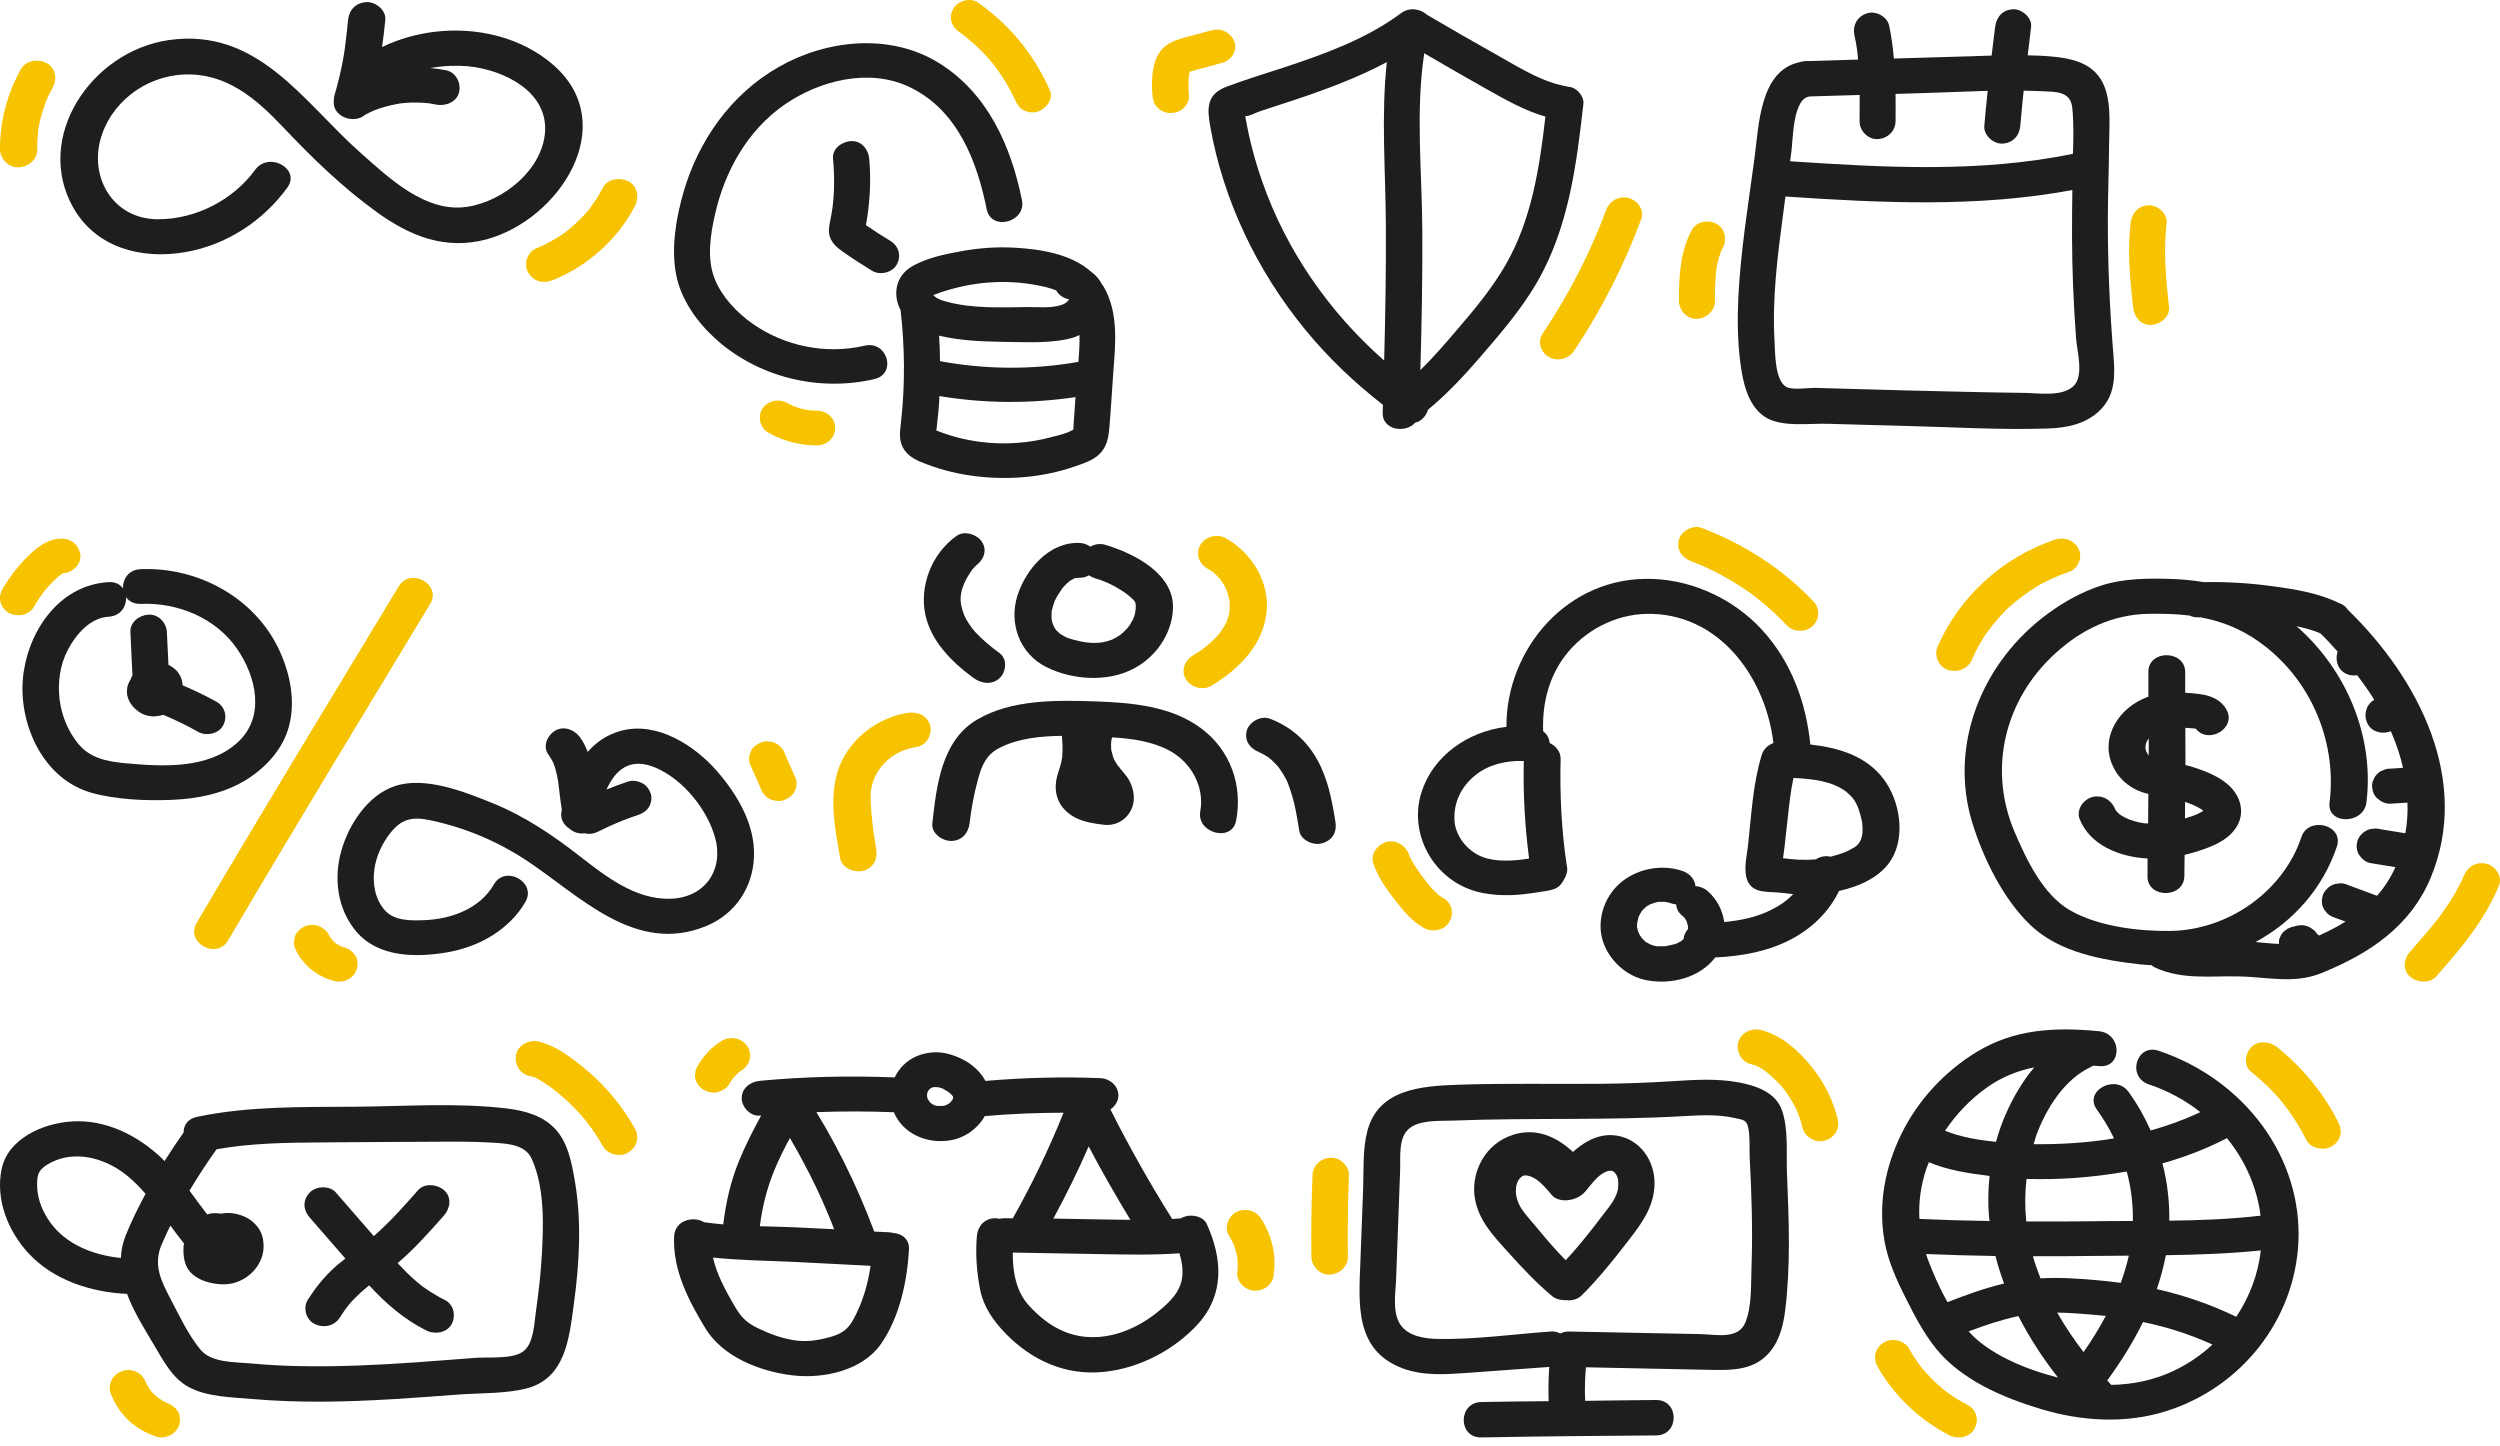 <svg width="204" height="118" viewBox="0 0 204 118" fill="none" xmlns="http://www.w3.org/2000/svg">
<path d="M75.812 88.913C75.812 88.923 75.812 88.913 75.812 88.913C75.802 88.923 75.802 88.923 75.802 88.933C75.802 88.923 75.812 88.923 75.812 88.913C75.812 88.913 75.822 88.913 75.812 88.913Z" fill="#1E1E1E"/>
<path d="M98.479 99.89C98.16 99.179 97.061 99.028 96.432 99.378C96.412 99.388 96.392 99.407 96.372 99.416C96.133 99.435 95.893 99.454 95.653 99.473C93.826 96.565 92.148 93.582 90.611 90.532C90.99 90.267 91.26 89.85 91.26 89.396C91.26 88.6 90.571 88.004 89.762 87.975C86.646 87.852 83.521 87.937 80.415 88.203C80.285 87.975 80.146 87.757 79.966 87.549C79.537 87.038 78.937 86.611 78.328 86.337C77.609 86.015 76.83 85.797 76.031 85.882C75.153 85.967 74.344 86.289 73.725 86.905C73.415 87.208 73.186 87.549 73.006 87.918C69.341 87.767 65.676 87.852 62.022 88.193C61.213 88.269 60.524 88.79 60.524 89.614C60.524 90.324 61.213 91.11 62.022 91.034C62.052 91.034 62.082 91.034 62.111 91.025C61.443 92.247 60.813 93.478 60.294 94.756C59.605 96.433 59.236 98.147 59.016 99.909C58.507 99.861 57.997 99.814 57.488 99.738C57.478 99.738 57.468 99.738 57.458 99.738C56.609 99.189 55.082 99.568 55.012 100.856C54.862 103.565 56.17 106.112 57.568 108.404C58.966 110.687 61.922 111.89 64.608 112.221C67.194 112.543 70.39 111.833 71.888 109.664C73.415 107.467 74.024 104.55 74.174 101.964C74.224 101.102 73.585 100.657 72.886 100.61C72.776 100.581 72.656 100.553 72.527 100.553C72.127 100.534 71.738 100.515 71.338 100.496C70.609 98.554 69.781 96.632 68.842 94.766C68.382 93.847 67.893 92.938 67.384 92.038C67.134 91.612 66.865 91.186 66.615 90.75C68.722 90.674 70.839 90.674 72.946 90.76C73.006 90.911 73.076 91.063 73.166 91.205C74.034 92.682 75.822 93.326 77.529 93.052C78.728 92.862 79.796 92.086 80.355 91.072C82.492 90.892 84.639 90.798 86.786 90.798C85.598 93.752 84.22 96.622 82.642 99.416L81.953 99.407C81.803 99.407 81.673 99.426 81.554 99.454C81.444 99.426 81.324 99.407 81.214 99.407C80.345 99.407 79.786 100.06 79.716 100.827C79.586 102.276 79.696 103.839 79.986 105.269C80.266 106.652 81.074 107.808 82.073 108.83C84.18 110.99 86.926 112.268 90.071 111.946C92.997 111.653 95.843 110.137 97.76 108.035C99.957 105.582 99.728 102.665 98.479 99.89ZM71.039 103.29C70.819 104.815 70.37 106.34 69.621 107.694C69.161 108.527 68.612 108.868 67.664 109.124C66.715 109.38 65.776 109.522 64.788 109.361C63.749 109.2 62.751 108.821 61.812 108.366C60.893 107.921 60.454 107.448 59.955 106.595C59.216 105.326 58.497 104.019 58.177 102.617C60.284 102.835 62.411 102.873 64.528 102.958C66.695 103.063 68.872 103.176 71.039 103.29ZM68.073 100.306C66.995 100.25 65.906 100.193 64.828 100.146C63.889 100.108 62.94 100.089 62.002 100.06C62.201 98.498 62.571 96.992 63.18 95.505C63.55 94.605 63.989 93.724 64.458 92.862C64.508 92.948 64.548 93.023 64.598 93.109C65.117 93.999 65.606 94.908 66.076 95.827C66.815 97.276 67.474 98.782 68.073 100.306ZM77.769 89.481C77.769 89.519 77.769 89.557 77.769 89.585C77.759 89.614 77.759 89.652 77.749 89.689C77.749 89.699 77.749 89.699 77.739 89.708C77.659 89.841 77.419 90.078 77.729 89.765C77.649 89.841 77.579 89.926 77.499 90.002C77.49 90.011 77.469 90.03 77.45 90.04C77.37 90.087 77.29 90.135 77.21 90.172C77.18 90.182 77.15 90.191 77.14 90.201C77.08 90.22 77.03 90.22 76.97 90.239C76.8 90.248 76.631 90.248 76.461 90.239C76.421 90.229 76.381 90.229 76.341 90.21C76.321 90.201 76.291 90.201 76.261 90.191C76.231 90.172 76.131 90.125 76.041 90.078C75.992 90.04 75.952 89.993 75.902 89.955C75.882 89.936 75.862 89.917 75.842 89.898C75.792 89.822 75.742 89.746 75.702 89.671C75.692 89.642 75.682 89.623 75.682 89.614C75.672 89.576 75.662 89.528 75.652 89.491C75.652 89.405 75.642 89.329 75.652 89.244C75.652 89.225 75.662 89.216 75.662 89.197C75.662 89.178 75.672 89.15 75.692 89.121C75.722 89.064 75.772 88.97 75.792 88.941C75.742 88.998 75.712 89.026 75.802 88.932C75.822 88.913 75.862 88.865 75.872 88.837C75.862 88.856 75.842 88.884 75.812 88.922C75.852 88.875 75.902 88.837 75.952 88.799C75.982 88.78 76.012 88.761 76.052 88.742C76.091 88.733 76.131 88.723 76.181 88.714C76.291 88.704 76.401 88.704 76.511 88.714C76.551 88.723 76.601 88.723 76.641 88.742C76.721 88.761 76.79 88.79 76.87 88.809C76.92 88.818 76.93 88.828 76.93 88.828C77 88.865 77.06 88.913 77.1 88.932C77.17 88.97 77.24 89.007 77.31 89.055C77.33 89.064 77.37 89.093 77.4 89.112C77.45 89.15 77.499 89.197 77.549 89.235C77.599 89.282 77.649 89.33 77.689 89.377C77.699 89.386 77.709 89.396 77.719 89.415C77.739 89.434 77.749 89.453 77.759 89.462C77.759 89.472 77.769 89.472 77.769 89.481C77.769 89.472 77.769 89.481 77.769 89.481ZM88.833 93.544C89.902 95.58 91.05 97.569 92.238 99.539C91.359 99.53 90.481 99.511 89.602 99.501C88.384 99.483 87.175 99.463 85.957 99.435C86.996 97.503 87.974 95.543 88.833 93.544ZM96.472 104.18C96.372 105.156 95.783 105.885 95.064 106.548C93.576 107.912 91.619 109.001 89.512 109.105C87.216 109.219 85.478 108.167 84 106.576C82.902 105.402 82.632 103.782 82.642 102.21C84.969 102.248 87.285 102.286 89.612 102.333C91.819 102.371 94.036 102.428 96.243 102.267C96.432 102.892 96.542 103.546 96.472 104.18Z" fill="#1E1E1E"/>
<path d="M102.903 99.435C102.703 99.123 102.374 98.876 102.004 98.782C101.645 98.687 101.165 98.734 100.846 98.924C100.177 99.331 99.877 100.193 100.307 100.865C100.436 101.064 100.546 101.282 100.646 101.5C100.786 101.86 100.896 102.229 100.966 102.617C101.006 103.044 101.016 103.47 100.956 103.896C100.916 104.237 101.155 104.673 101.395 104.9C101.655 105.146 102.084 105.336 102.454 105.317C102.843 105.298 103.242 105.184 103.512 104.9L103.742 104.616C103.881 104.398 103.941 104.152 103.941 103.896C104.161 102.362 103.752 100.742 102.903 99.435Z" fill="#F7C300"/>
<path d="M61.183 85.939C61.173 85.75 61.113 85.57 61.003 85.409C60.794 85.106 60.494 84.84 60.105 84.755C59.975 84.736 59.835 84.717 59.705 84.708C59.435 84.708 59.186 84.774 58.946 84.897C58.527 85.162 58.117 85.465 57.788 85.825C57.458 86.185 57.149 86.573 56.919 87.009C56.809 87.17 56.749 87.35 56.739 87.54C56.699 87.729 56.699 87.918 56.769 88.108C56.819 88.297 56.909 88.458 57.039 88.591C57.149 88.742 57.289 88.865 57.458 88.96C57.808 89.131 58.227 89.225 58.617 89.102C58.976 88.989 59.336 88.78 59.515 88.449C59.605 88.269 59.735 88.098 59.855 87.937C60.035 87.738 60.224 87.54 60.444 87.379C60.454 87.369 60.464 87.369 60.474 87.36C60.644 87.274 60.794 87.151 60.893 86.99C61.023 86.858 61.113 86.697 61.163 86.507C61.213 86.318 61.223 86.128 61.183 85.939Z" fill="#F7C300"/>
<g clip-path="url(#clip0)">
<path d="M132.29 92.744C130.287 92.204 128.601 93.572 127.431 94.969C126.925 95.576 126.826 96.424 127.431 97.012C127.956 97.523 129.027 97.619 129.533 97.012C129.88 96.598 130.247 96.116 130.684 95.817C130.941 95.644 131.1 95.567 131.358 95.528C131.447 95.519 131.556 95.538 131.626 95.576C131.685 95.605 131.765 95.683 131.814 95.75C131.953 95.933 132.003 96.078 132.042 96.338C132.052 96.415 132.062 96.713 132.042 96.897C132.013 97.147 131.933 97.407 131.824 97.638C131.566 98.207 131.12 98.708 130.743 99.209C130.356 99.72 129.96 100.24 129.553 100.741C128.75 101.753 127.897 102.735 126.975 103.651C126.409 104.21 126.399 105.135 126.975 105.694C127.54 106.243 128.512 106.252 129.077 105.694C130.356 104.412 131.497 103.015 132.598 101.589C133.718 100.144 134.859 98.775 134.998 96.897C135.146 95.104 134.145 93.245 132.29 92.744Z" fill="#1E1E1E"/>
<path d="M123.434 92.609C125.983 91.78 128.026 93.438 129.365 95.085C129.93 95.779 129.94 96.752 129.137 97.446C128.462 98.024 127.203 98.168 126.637 97.523C126.251 97.08 125.834 96.55 125.328 96.222C125.031 96.029 124.833 95.952 124.535 95.914C124.426 95.904 124.297 95.933 124.218 95.981C124.148 96.02 124.049 96.116 123.99 96.184C123.831 96.396 123.761 96.569 123.712 96.858C123.692 96.945 123.682 97.272 123.712 97.475C123.752 97.745 123.841 98.024 123.95 98.265C124.237 98.862 124.723 99.363 125.14 99.864C125.556 100.365 125.973 100.866 126.39 101.348C127.213 102.292 128.066 103.189 128.978 103.998C129.523 104.48 129.444 105.279 128.799 105.751C128.175 106.204 127.183 106.214 126.637 105.751C125.378 104.692 124.228 103.477 123.077 102.196C121.857 100.847 120.568 99.527 120.32 97.581C120.082 95.606 121.173 93.341 123.434 92.609Z" fill="#1E1E1E"/>
<path d="M145.817 95.808C145.748 94.17 145.956 92.175 145.411 90.605C144.895 89.13 143.308 88.591 141.87 88.321C140.085 87.993 138.28 88.109 136.485 88.225C134.551 88.35 132.618 88.417 130.684 88.437C126.786 88.475 122.889 88.379 118.991 88.514C115.956 88.62 112.485 88.87 111.583 92.271C111.186 93.746 111.285 95.374 111.236 96.887C111.157 98.9 111.087 100.924 111.008 102.938C110.879 106.349 110.512 110.183 114.459 111.658C116.165 112.294 117.999 112.149 119.785 112.024C121.996 111.87 124.208 111.706 126.419 111.542C126.389 111.966 126.37 112.39 126.36 112.823C126.35 113.228 126.35 113.623 126.36 114.028C126.36 114.134 126.37 114.23 126.37 114.336C124.535 114.356 122.7 114.365 120.875 114.404C118.961 114.442 118.961 117.333 120.875 117.294C125.626 117.208 130.386 117.159 135.136 117.131C137.051 117.121 137.051 114.23 135.136 114.24C133.213 114.25 131.279 114.288 129.355 114.307C129.315 113.72 129.325 113.132 129.345 112.554C129.355 112.226 129.394 111.898 129.414 111.571C132.855 111.638 136.297 111.715 139.738 111.783C141.285 111.812 142.902 111.792 144.092 110.665C145.133 109.682 145.5 108.295 145.669 106.946C146.125 103.265 145.976 99.498 145.817 95.808ZM142.922 103.419C142.872 104.845 142.961 106.522 142.436 107.881C141.87 109.336 140.046 108.892 138.756 108.863C135.186 108.796 131.616 108.719 128.046 108.651C127.758 108.642 127.53 108.709 127.322 108.815C127.113 108.7 126.846 108.622 126.528 108.651C123.494 108.873 120.389 109.307 117.345 109.258C116.274 109.239 114.925 109.046 114.28 108.102C113.586 107.081 113.884 105.491 113.923 104.344C114.033 101.396 114.142 98.448 114.251 95.499C114.29 94.478 114.082 92.878 114.955 92.117C115.808 91.366 117.434 91.481 118.495 91.443C124.793 91.192 131.09 91.443 137.388 91.077C138.756 90.999 140.165 90.922 141.513 91.221C142.267 91.395 142.515 91.366 142.654 92.021C142.813 92.763 142.743 93.63 142.773 94.401C142.932 97.388 143.031 100.404 142.922 103.419Z" fill="#1E1E1E"/>
<path d="M149.953 91.308C149.576 89.766 148.852 88.331 147.85 87.078C146.809 85.768 145.371 84.457 143.675 84.043C142.922 83.86 142.029 84.274 141.841 85.055C141.662 85.806 142.069 86.635 142.882 86.837C142.971 86.856 143.06 86.885 143.15 86.905C143.199 86.924 143.249 86.933 143.298 86.953C143.417 87.011 143.546 87.088 143.646 87.145C143.695 87.174 143.963 87.319 144.062 87.406C144.012 87.367 143.943 87.329 144.062 87.415C144.141 87.483 144.221 87.541 144.3 87.608C144.548 87.81 144.776 88.032 145.004 88.254C145.123 88.369 145.232 88.495 145.351 88.62C145.411 88.687 145.46 88.745 145.52 88.812C145.907 89.333 146.254 89.863 146.541 90.441C146.571 90.508 146.611 90.576 146.641 90.653C146.641 90.653 146.641 90.653 146.641 90.643C146.641 90.653 146.641 90.653 146.651 90.662V90.672C146.66 90.701 146.67 90.74 146.68 90.759C146.72 90.874 146.779 91 146.819 91.106C146.928 91.424 147.017 91.742 147.097 92.059C147.275 92.792 148.188 93.302 148.931 93.071C149.705 92.84 150.151 92.098 149.953 91.308Z" fill="#F7C300"/>
<path d="M146.631 90.672C146.661 90.866 146.681 90.847 146.671 90.779C146.651 90.74 146.641 90.711 146.631 90.672Z" fill="#F7C300"/>
<path d="M108.588 94.469C107.755 94.507 107.13 95.104 107.1 95.914C107.011 98.13 106.981 100.346 107.011 102.562C107.021 103.313 107.686 104.046 108.499 104.007C109.292 103.969 109.996 103.371 109.986 102.562C109.957 100.346 109.986 98.13 110.076 95.914C110.105 95.162 109.371 94.44 108.588 94.469Z" fill="#F7C300"/>
</g>
<g clip-path="url(#clip1)">
<path d="M176.144 85.742C174.322 85.135 173.531 87.876 175.343 88.483C176.895 89.004 178.316 89.772 179.547 90.749C178.226 91.375 176.875 91.859 175.493 92.248C175.003 91.148 174.412 90.095 173.691 89.099C172.61 87.601 170.008 89.023 171.099 90.531C171.639 91.28 172.11 92.077 172.51 92.893C171.439 93.073 170.348 93.196 169.237 93.272C168.146 93.348 167.045 93.376 165.944 93.367C166.024 93.12 166.084 92.864 166.174 92.608C166.955 90.493 168.446 88.056 170.648 87.051C170.709 87.022 170.759 86.984 170.819 86.956C170.969 86.965 171.119 86.975 171.279 86.994C173.201 87.183 173.181 84.338 171.279 84.149C167.716 83.798 164.392 83.959 161.299 85.837C158.647 87.449 156.475 89.829 155.153 92.532C153.812 95.263 153.251 98.27 153.772 101.257C154.062 102.898 154.753 104.434 155.514 105.933C156.234 107.374 156.985 108.815 158.016 110.086C160.078 112.609 163.401 114.031 166.544 114.98C169.818 115.966 173.371 116.194 176.664 115.179C182.951 113.235 187.215 107.668 187.545 101.447C187.915 94.391 183.081 88.065 176.144 85.742ZM181.719 92.874C183.191 94.685 184.172 96.866 184.462 99.199C182.01 99.484 179.517 99.579 177.015 99.607C177.035 98.033 176.855 96.458 176.454 94.931C178.256 94.429 180.008 93.755 181.719 92.874ZM165.884 102.509C167.686 102.509 169.487 102.509 171.289 102.48C172.09 102.471 172.901 102.462 173.711 102.462C173.541 103.211 173.321 103.95 173.051 104.681C172.44 104.595 171.83 104.529 171.209 104.472C169.637 104.33 168.066 104.225 166.504 104.311C166.274 103.713 166.054 103.116 165.884 102.509ZM169.247 96.126C170.709 96.022 172.14 95.842 173.541 95.595C173.902 96.904 174.062 98.26 174.042 99.635C172.951 99.635 171.87 99.635 170.799 99.654C168.977 99.673 167.155 99.683 165.343 99.673C165.343 99.664 165.343 99.654 165.343 99.645C165.223 98.497 165.233 97.34 165.363 96.202C166.645 96.24 167.946 96.212 169.247 96.126ZM162.16 88.72C163.401 87.847 164.673 87.364 165.994 87.098C165.023 88.246 164.262 89.573 163.702 90.844C163.361 91.603 163.091 92.38 162.871 93.177C161.53 93.035 159.978 92.798 158.717 92.267C159.638 90.901 160.799 89.678 162.16 88.72ZM157.185 95.387C157.245 95.207 157.325 95.017 157.395 94.837C158.917 95.491 160.759 95.766 162.35 95.956C162.23 97.056 162.21 98.165 162.3 99.266C162.31 99.389 162.33 99.512 162.35 99.635C160.438 99.607 158.527 99.55 156.625 99.465C156.545 98.099 156.735 96.733 157.185 95.387ZM157.165 102.329C159.057 102.405 160.949 102.462 162.831 102.49C163.021 103.258 163.261 103.998 163.531 104.737C161.95 105.107 160.428 105.667 158.917 106.255C158.236 105.06 157.696 103.789 157.265 102.642C157.225 102.537 157.195 102.433 157.165 102.329ZM161.519 109.479C161.209 109.233 160.919 108.939 160.639 108.645C161.96 108.142 163.311 107.687 164.703 107.393C165.603 109.157 166.695 110.835 167.936 112.41C165.644 111.831 163.271 110.892 161.519 109.479ZM170.018 110.333C169.227 109.299 168.506 108.228 167.866 107.108C168.837 107.118 169.818 107.203 170.779 107.279C171.129 107.308 171.479 107.345 171.83 107.383C171.289 108.398 170.679 109.394 170.018 110.333ZM177.335 111.879C175.754 112.618 174.022 112.979 172.28 113.007C172.17 112.884 172.06 112.761 171.95 112.647C173.051 111.139 174.052 109.546 174.873 107.877C176.825 108.284 178.716 108.882 180.538 109.716C179.617 110.57 178.546 111.31 177.335 111.879ZM182.48 107.45C180.398 106.445 178.236 105.695 175.994 105.193C176.304 104.282 176.554 103.362 176.734 102.424C179.327 102.386 181.92 102.3 184.482 102.035C184.262 103.979 183.561 105.828 182.48 107.45Z" fill="#1E1E1E"/>
<path d="M160.579 114.657C160.028 114.373 159.498 114.05 158.987 113.69C158.947 113.661 158.907 113.633 158.867 113.605C158.747 113.51 158.627 113.415 158.507 113.311C158.266 113.111 158.036 112.903 157.816 112.694C157.606 112.485 157.395 112.277 157.205 112.059C157.105 111.954 157.015 111.841 156.915 111.727C156.925 111.746 156.935 111.755 156.945 111.774C156.935 111.755 156.915 111.736 156.905 111.717L156.895 111.708C156.805 111.603 156.825 111.622 156.865 111.67C156.835 111.641 156.815 111.603 156.785 111.575C156.415 111.091 156.074 110.579 155.784 110.048C155.414 109.384 154.393 109.138 153.732 109.536C153.021 109.972 152.801 110.778 153.191 111.48C154.503 113.842 156.585 115.833 159.057 117.113C159.748 117.474 160.729 117.294 161.109 116.601C161.49 115.938 161.319 115.037 160.579 114.657Z" fill="#F7C300"/>
<path d="M156.925 111.728C156.905 111.709 156.895 111.689 156.875 111.67C156.885 111.689 156.905 111.699 156.915 111.718C156.915 111.728 156.925 111.728 156.925 111.728Z" fill="#F7C300"/>
<path d="M190.818 91.603C189.647 89.26 187.915 87.136 185.823 85.457C185.223 84.974 184.282 84.86 183.701 85.457C183.191 85.988 183.061 86.956 183.701 87.468C184.192 87.857 184.652 88.274 185.093 88.701C185.323 88.928 185.543 89.156 185.753 89.384C185.853 89.498 185.953 89.611 186.054 89.725C186.104 89.791 186.164 89.848 186.214 89.915C186.224 89.924 186.234 89.943 186.254 89.962C186.214 89.915 186.304 90.029 186.324 90.057C186.374 90.123 186.424 90.19 186.474 90.256C186.564 90.379 186.654 90.493 186.744 90.617C186.934 90.873 187.105 91.129 187.275 91.394C187.615 91.925 187.925 92.475 188.206 93.035C188.546 93.708 189.617 93.936 190.258 93.547C191.008 93.101 191.179 92.324 190.818 91.603Z" fill="#F7C300"/>
</g>
<path d="M45.197 5.338C42.606 3.05 38.911 2.171 35.459 2.596C34.042 2.77 32.524 3.176 31.177 3.842C31.279 3.108 31.37 2.364 31.441 1.621C31.522 0.868 30.692 0.144 29.922 0.173C29.032 0.211 28.485 0.81 28.404 1.621C28.343 2.171 28.293 2.722 28.222 3.272C28.191 3.542 28.151 3.822 28.12 4.093C28.11 4.151 28.1 4.218 28.09 4.276C28.07 4.402 28.05 4.527 28.029 4.653C27.847 5.734 27.584 6.777 27.28 7.83C27.25 7.946 27.24 8.071 27.24 8.197C27.078 9.529 28.89 10.166 29.801 9.365C29.983 9.268 30.165 9.172 30.358 9.085C30.408 9.066 30.459 9.037 30.509 9.017C30.661 8.959 30.803 8.911 30.955 8.853C31.491 8.679 32.048 8.544 32.615 8.448C32.666 8.438 32.706 8.438 32.757 8.428C32.898 8.419 33.04 8.399 33.182 8.39C33.465 8.37 33.749 8.361 34.042 8.37C34.325 8.37 34.609 8.39 34.903 8.419C34.953 8.419 35.004 8.428 35.054 8.438C35.075 8.438 35.085 8.438 35.105 8.448C35.267 8.477 35.429 8.506 35.591 8.535C36.37 8.689 37.271 8.322 37.464 7.521C37.636 6.796 37.231 5.908 36.401 5.734C35.965 5.647 35.54 5.59 35.105 5.551C36.208 5.358 37.312 5.329 38.182 5.406C41.148 5.696 44.671 7.472 44.478 10.726C44.296 13.778 41.158 16.414 38.111 16.877C34.7 17.389 31.704 14.482 29.416 12.464C24.77 8.361 21.075 2.22 13.757 3.272C7.41 4.209 2.754 11.229 5.973 16.935C7.805 20.179 11.479 21.203 15.113 20.575C18.524 19.986 21.48 18.007 23.444 15.313C24.567 13.778 21.936 12.329 20.822 13.855C19.041 16.298 16.004 17.901 12.866 17.891C9.293 17.872 7.37 14.608 8.169 11.489C8.939 8.477 11.753 6.227 15.002 6.082C18.494 5.927 20.934 8.09 23.12 10.398C25.479 12.889 27.898 15.245 30.712 17.283C33.394 19.233 36.299 20.44 39.7 19.532C45.673 17.91 50.663 10.176 45.197 5.338Z" fill="#1E1E1E"/>
<path d="M3.776 5.136C3.068 4.779 2.096 4.943 1.701 5.657C0.577 7.675 -0.02 9.925 0 12.204C0.011 12.957 0.689 13.691 1.519 13.652C2.339 13.614 3.047 13.015 3.037 12.204C3.027 11.721 3.057 11.229 3.108 10.746C3.108 10.707 3.118 10.678 3.118 10.639C3.118 10.63 3.118 10.63 3.118 10.611C3.138 10.504 3.149 10.408 3.169 10.302C3.209 10.06 3.27 9.819 3.331 9.587C3.452 9.114 3.604 8.65 3.786 8.197C3.807 8.139 3.887 7.994 3.898 7.926C3.918 7.878 3.948 7.83 3.968 7.781C4.08 7.559 4.191 7.347 4.313 7.125C4.697 6.449 4.525 5.503 3.776 5.136Z" fill="#F7C300"/>
<path d="M51.27 14.791C50.582 14.444 49.57 14.589 49.195 15.313C48.892 15.902 48.537 16.471 48.132 17.003C48.082 17.08 48.021 17.147 47.96 17.215C47.98 17.176 48.001 17.157 48.021 17.138C48.001 17.167 47.98 17.196 47.97 17.205C47.869 17.321 47.768 17.437 47.667 17.543C47.424 17.804 47.181 18.045 46.918 18.287C46.665 18.509 46.411 18.731 46.148 18.934C46.158 18.924 46.179 18.914 46.189 18.905C46.169 18.924 46.138 18.934 46.118 18.953C46.057 19.001 46.037 19.011 46.057 19.001C46.027 19.021 45.996 19.05 45.966 19.069C45.824 19.166 45.683 19.262 45.541 19.349C44.954 19.716 44.326 20.035 43.678 20.305C43.355 20.44 43.071 20.865 42.98 21.174C42.879 21.521 42.929 21.985 43.132 22.294C43.344 22.603 43.648 22.873 44.043 22.96C44.468 23.057 44.812 22.98 45.217 22.815C48.062 21.647 50.471 19.426 51.827 16.78C52.161 16.095 52.029 15.178 51.27 14.791Z" fill="#F7C300"/>
<path d="M46.128 18.944C46.088 18.963 46.057 18.992 46.047 19.001C46.067 18.982 46.088 18.972 46.108 18.953C46.118 18.953 46.118 18.953 46.128 18.944Z" fill="#F7C300"/>
<path d="M48.011 17.138C48.072 17.061 48.122 16.993 48.011 17.138V17.138Z" fill="#F7C300"/>
<g clip-path="url(#clip2)">
<path d="M90.054 23.379C90.015 23.312 89.966 23.265 89.926 23.209C89.719 22.794 89.415 22.445 89.031 22.171C87.407 20.728 84.938 20.332 82.763 20.21C81.277 20.125 79.772 20.247 78.316 20.521C77.007 20.757 75.433 21.096 74.301 21.813C73.051 22.605 72.845 24.105 73.494 25.312C73.494 25.331 73.494 25.34 73.494 25.359C73.829 28.311 73.858 31.291 73.543 34.243C73.475 34.932 73.327 35.583 73.563 36.262C73.819 36.978 74.439 37.412 75.137 37.695C76.446 38.233 77.814 38.61 79.221 38.808C82.074 39.214 85.036 38.997 87.761 38.044C88.411 37.818 89.109 37.592 89.631 37.129C90.28 36.554 90.438 35.809 90.516 34.998C90.644 33.527 90.723 32.055 90.831 30.584C91.008 28.179 91.323 25.567 90.054 23.379ZM87.998 29.528C84.268 30.188 80.421 30.16 76.702 29.471C76.692 28.773 76.682 28.085 76.633 27.387C76.672 27.396 76.702 27.406 76.741 27.415C78.404 27.802 80.175 27.868 81.877 27.896C83.56 27.915 85.37 28.019 87.033 27.689C87.397 27.613 87.752 27.5 88.086 27.34C88.106 28.066 88.057 28.802 87.998 29.528ZM76.151 24.067C76.348 24.039 76.564 23.916 76.741 23.86C77.253 23.69 77.774 23.539 78.306 23.416C80.323 22.945 82.487 22.869 84.534 23.256C85.085 23.36 85.656 23.482 86.187 23.699C86.394 24.076 86.778 24.341 87.23 24.425L87.24 24.435C87.102 24.623 86.955 24.756 86.709 24.85C85.833 25.18 84.711 25.048 83.796 25.057C81.651 25.086 79.319 25.189 77.233 24.614C76.918 24.529 76.535 24.416 76.289 24.199C76.269 24.199 76.21 24.133 76.151 24.067ZM87.575 35.064C87.545 35.083 87.506 35.102 87.437 35.139C86.974 35.385 86.384 35.517 85.872 35.649C83.944 36.177 81.887 36.318 79.9 36.045C78.778 35.894 77.656 35.611 76.603 35.205C76.633 35.215 76.525 35.177 76.407 35.13C76.416 35.017 76.436 34.894 76.446 34.781C76.525 34.14 76.584 33.489 76.633 32.838C76.643 32.668 76.643 32.489 76.653 32.319C80.333 32.932 84.072 32.951 87.761 32.404C87.702 33.168 87.653 33.932 87.604 34.696C87.594 34.79 87.604 34.979 87.575 35.064Z" fill="#1E1E1E"/>
<path d="M83.393 16.343C82.517 11.986 80.618 7.59 76.564 5.11C72.609 2.686 67.443 3.233 63.536 5.468C59.601 7.713 56.964 11.533 55.763 15.72C55.163 17.833 54.75 20.238 55.173 22.416C55.567 24.435 56.865 26.274 58.4 27.66C61.834 30.763 66.774 31.999 71.349 30.933C73.199 30.509 72.412 27.773 70.562 28.207C67.403 28.943 64.028 28.255 61.411 26.415C60.122 25.51 58.912 24.227 58.331 22.784C57.653 21.106 57.967 19.144 58.361 17.427C59.148 13.976 60.988 10.637 64.028 8.534C66.882 6.562 70.936 5.525 74.232 7.109C78.168 8.996 79.742 13.221 80.519 17.097C80.903 18.889 83.747 18.125 83.393 16.343Z" fill="#1E1E1E"/>
<path d="M72.648 19.653C71.989 19.257 71.339 18.842 70.7 18.399C70.69 18.389 70.67 18.38 70.66 18.37C70.7 18.135 70.739 17.89 70.778 17.654C71.005 16.079 71.074 14.513 70.926 12.929C70.857 12.193 70.296 11.476 69.45 11.514C68.712 11.542 67.895 12.136 67.974 12.929C68.053 13.777 68.082 14.626 68.053 15.485C68.033 15.909 68.004 16.333 67.954 16.758C67.945 16.861 67.935 16.956 67.915 17.06C67.915 17.069 67.915 17.069 67.915 17.069C67.915 17.078 67.905 17.097 67.905 17.126C67.866 17.352 67.836 17.569 67.787 17.795C67.689 18.305 67.551 18.823 67.718 19.323C67.925 19.927 68.387 20.266 68.899 20.625C69.637 21.143 70.395 21.624 71.162 22.096C71.821 22.492 72.815 22.247 73.179 21.587C73.563 20.889 73.347 20.078 72.648 19.653Z" fill="#1E1E1E"/>
<path d="M85.675 7.392C84.416 4.497 82.438 2.064 79.801 0.206C79.181 -0.238 78.129 0.083 77.784 0.715C77.381 1.451 77.646 2.177 78.316 2.648C78.374 2.696 78.443 2.743 78.502 2.78C78.512 2.79 78.512 2.79 78.532 2.799C78.66 2.894 78.778 2.997 78.906 3.092C79.162 3.309 79.418 3.526 79.663 3.752C80.155 4.205 80.608 4.695 81.031 5.204C81.07 5.261 81.149 5.355 81.159 5.374C81.257 5.497 81.346 5.629 81.435 5.751C81.631 6.025 81.808 6.298 81.986 6.581C82.163 6.864 82.32 7.147 82.478 7.44C82.556 7.59 82.635 7.751 82.714 7.902C82.743 7.968 82.773 8.024 82.802 8.09C82.832 8.147 82.979 8.477 82.822 8.128C82.979 8.486 83.137 8.769 83.501 8.977C83.816 9.156 84.288 9.232 84.642 9.118C85.321 8.92 85.99 8.119 85.675 7.392Z" fill="#F7C300"/>
<path d="M67.728 33.932C67.443 33.678 67.089 33.517 66.685 33.517C66.469 33.517 66.242 33.498 66.026 33.48C65.613 33.413 65.199 33.31 64.806 33.159C64.609 33.074 64.402 32.98 64.216 32.876C63.891 32.687 63.448 32.64 63.074 32.734C62.73 32.829 62.366 33.074 62.188 33.385C61.815 34.064 62.011 34.922 62.72 35.319C63.91 35.988 65.298 36.356 66.675 36.346C67.059 36.346 67.453 36.186 67.718 35.931C67.974 35.686 68.171 35.281 68.151 34.932C68.151 34.574 68.023 34.187 67.728 33.932Z" fill="#F7C300"/>
</g>
<g clip-path="url(#clip3)">
<path d="M128.118 7.101C125.966 6.776 124.161 5.617 122.327 4.588C120.364 3.485 118.411 2.363 116.467 1.222C115.942 0.74 115.049 0.536 114.315 1.083C111.559 3.132 108.227 4.356 104.936 5.451C103.309 5.988 101.663 6.48 100.067 7.082C98.411 7.713 98.51 8.89 98.758 10.328C99.819 16.327 102.556 22.085 106.512 26.906C108.376 29.187 110.508 31.209 112.848 33.035C112.838 33.248 112.838 33.452 112.828 33.666C112.769 35.112 114.702 35.381 115.476 34.491C115.981 34.38 116.378 33.944 116.527 33.434C118.093 32.136 119.452 30.68 120.78 29.141C122.456 27.203 124.142 25.237 125.421 23.04C128.009 18.552 128.643 13.443 129.208 8.455C129.268 7.889 128.703 7.184 128.118 7.101ZM103.012 14.852C102.427 13.193 101.971 11.487 101.663 9.762C101.644 9.669 101.634 9.586 101.614 9.493C101.624 9.493 101.624 9.493 101.624 9.484C101.981 9.475 102.467 9.196 102.794 9.085C103.765 8.761 104.747 8.445 105.729 8.121C108.307 7.259 110.815 6.322 113.165 5.07C112.689 9.484 113.066 13.972 113.086 18.404C113.106 22.076 113.046 25.747 112.947 29.419C108.416 25.441 104.945 20.379 103.012 14.852ZM122.853 21.621C121.732 23.559 120.285 25.293 118.817 26.999C117.885 28.084 116.943 29.187 115.902 30.198C116.011 26.424 116.08 22.641 116.061 18.867C116.041 14.074 115.495 9.113 116.219 4.347C117.885 5.321 119.551 6.285 121.236 7.231C122.793 8.102 124.37 9.02 126.105 9.512C125.629 13.656 124.994 17.912 122.853 21.621Z" fill="#1E1E1E"/>
<path d="M132.897 16.16C132.074 15.947 131.33 16.419 131.063 17.133C129.744 20.675 127.999 24.06 125.867 27.24C125.441 27.88 125.718 28.77 126.402 29.141C127.116 29.53 128.009 29.28 128.435 28.64C130.696 25.256 132.53 21.64 133.928 17.866C134.206 17.161 133.641 16.345 132.897 16.16Z" fill="#F7C300"/>
<path d="M100.741 3.439C100.493 2.725 99.71 2.252 98.907 2.465C98.272 2.632 97.638 2.808 97.003 2.975C96.269 3.17 95.496 3.364 94.941 3.893C94.336 4.477 94.148 5.228 94.048 6.007C93.979 6.61 93.989 7.222 94.048 7.833C94.088 8.214 94.187 8.538 94.485 8.816C94.743 9.057 95.169 9.243 95.536 9.224C95.922 9.206 96.319 9.095 96.587 8.816C96.835 8.557 97.063 8.195 97.023 7.833C96.963 7.259 96.963 6.684 97.023 6.109C97.043 6.025 97.063 5.942 97.092 5.849C97.459 5.729 97.836 5.636 98.203 5.543C98.699 5.404 99.204 5.274 99.7 5.135C100.454 4.95 100.989 4.162 100.741 3.439Z" fill="#F7C300"/>
</g>
<g clip-path="url(#clip4)">
<path d="M172.462 29.037C172.149 25.222 171.982 21.397 172.002 17.573C172.012 15.66 172.09 13.748 172.1 11.835C172.109 10.126 172.364 7.914 171.385 6.407C170.534 5.104 168.977 4.756 167.519 4.621C166.834 4.553 166.149 4.524 165.463 4.514C165.551 3.742 165.64 2.979 165.737 2.206C165.835 1.453 164.994 0.728 164.269 0.757C163.388 0.796 162.909 1.395 162.801 2.206C162.703 2.979 162.615 3.761 162.517 4.534C161.95 4.553 161.382 4.572 160.824 4.592C158.729 4.65 156.635 4.717 154.54 4.775C154.462 3.877 154.344 2.988 154.158 2.1C154.002 1.356 153.072 0.854 152.348 1.086C151.555 1.337 151.153 2.071 151.32 2.872C151.388 3.172 151.447 3.481 151.496 3.79C151.506 3.829 151.545 4.08 151.545 4.118C151.564 4.234 151.574 4.35 151.584 4.466C151.604 4.601 151.604 4.727 151.613 4.862C150.331 4.901 149.059 4.939 147.777 4.978C147.767 4.978 147.767 4.978 147.767 4.978C147.757 4.978 147.747 4.978 147.728 4.978C147.581 4.978 147.444 4.988 147.297 4.988C147.111 4.997 146.954 5.036 146.798 5.084C143.597 5.809 143.529 10.213 143.166 12.908C142.657 16.703 142.031 20.499 141.845 24.324C141.767 26.081 141.786 27.849 142.011 29.597C142.207 31.123 142.599 33.065 143.979 33.992C145.32 34.9 147.61 34.532 149.166 34.581C151.271 34.639 153.385 34.706 155.489 34.755C159.336 34.851 163.242 35.093 167.088 34.967C168.615 34.919 170.201 34.61 171.326 33.509C172.618 32.273 172.589 30.669 172.462 29.037ZM147.757 7.866C149.088 7.827 150.419 7.789 151.75 7.75C151.75 8.465 151.75 9.189 151.741 9.904C151.731 10.657 152.426 11.391 153.209 11.352C154.011 11.314 154.667 10.715 154.677 9.904C154.687 9.16 154.687 8.407 154.677 7.663C155.441 7.644 156.194 7.615 156.958 7.595C158.7 7.547 160.452 7.46 162.194 7.412C162.096 8.368 161.998 9.315 161.92 10.271C161.852 11.024 162.644 11.748 163.388 11.72C164.24 11.681 164.788 11.082 164.857 10.271C164.935 9.315 165.033 8.358 165.131 7.402C165.61 7.412 166.08 7.412 166.56 7.441C167.705 7.499 168.948 7.412 169.095 8.774C169.222 10.01 169.193 11.285 169.153 12.55C161.558 14.115 153.767 13.671 146.073 13.159C146.103 12.917 146.142 12.666 146.171 12.425C146.318 11.43 146.269 7.885 147.757 7.866ZM169.153 31.548C168.194 32.379 166.403 32.079 165.238 32.06C163.613 32.041 161.989 32.012 160.374 31.973C157.124 31.905 153.884 31.819 150.644 31.722C149.832 31.703 149.02 31.674 148.207 31.654C147.61 31.635 146.259 31.848 145.77 31.577C144.821 31.046 144.85 28.776 144.801 27.791C144.605 24.382 145.036 20.972 145.486 17.602C145.555 17.08 145.623 16.558 145.692 16.037C153.503 16.558 161.372 16.954 169.104 15.506C169.065 18.113 169.056 20.712 169.163 23.319C169.222 24.749 169.3 26.188 169.408 27.617C169.486 28.689 170.093 30.737 169.153 31.548Z" fill="#1E1E1E"/>
<path d="M176.798 18.2C176.896 17.447 176.054 16.723 175.33 16.752C174.458 16.79 173.959 17.389 173.861 18.2C173.578 20.489 173.812 22.788 174.057 25.067C174.135 25.821 174.674 26.555 175.525 26.516C176.25 26.487 177.082 25.878 176.994 25.067C176.749 22.788 176.514 20.489 176.798 18.2Z" fill="#F7C300"/>
<path d="M140.054 18.258C139.378 17.901 138.429 18.065 138.047 18.78C137.088 20.567 137 22.585 137 24.565C137 25.318 137.675 26.052 138.468 26.014C139.261 25.975 139.936 25.376 139.936 24.565C139.936 23.725 139.956 22.885 140.044 22.054C140.093 21.726 140.152 21.387 140.25 21.069C140.299 20.895 140.367 20.721 140.426 20.547C140.475 20.451 140.524 20.345 140.573 20.248C140.945 19.572 140.778 18.635 140.054 18.258Z" fill="#F7C300"/>
</g>
<g clip-path="url(#clip5)">
<path d="M22.805 53.09C20.88 48.88 16.276 46.246 11.473 46.444C10.471 46.482 9.995 47.284 10.044 48.03C9.816 47.69 9.419 47.463 8.854 47.501C4.626 47.756 2.136 51.834 1.858 55.498C1.58 59.17 3.525 63.598 7.504 64.702C9.528 65.259 11.92 65.354 14.014 65.269C16.167 65.184 18.36 64.731 20.176 63.579C21.773 62.559 23.093 61.086 23.579 59.274C24.125 57.216 23.688 55.007 22.805 53.09ZM19.362 60.605C16.951 62.776 13.249 62.559 10.193 62.276C8.675 62.134 7.316 61.851 6.343 60.643C5.529 59.623 5.023 58.358 4.865 57.093C4.696 55.733 4.884 54.261 5.539 53.024C6.174 51.806 7.325 50.418 8.863 50.324C9.866 50.267 10.332 49.455 10.283 48.719C10.511 49.059 10.908 49.295 11.473 49.276C14.549 49.153 17.596 50.437 19.322 52.911C20.92 55.205 21.684 58.528 19.362 60.605Z" fill="#1E1E1E"/>
<path d="M17.665 57.263C16.772 56.763 15.849 56.328 14.907 55.922C14.897 55.809 14.877 55.696 14.857 55.583C14.817 55.384 14.728 55.177 14.619 55.007C14.52 54.846 14.391 54.686 14.242 54.572C14.053 54.421 13.914 54.327 13.746 54.251C13.706 53.355 13.656 52.458 13.617 51.57C13.577 50.834 12.962 50.116 12.128 50.154C11.354 50.192 10.6 50.777 10.64 51.57C10.699 52.75 10.759 53.93 10.808 55.111C10.739 55.224 10.689 55.346 10.65 55.469C10.56 55.583 10.53 55.667 10.441 55.885C10.382 56.026 10.372 56.224 10.362 56.357C10.342 56.555 10.382 56.763 10.441 56.952C10.56 57.291 10.689 57.48 10.937 57.754C10.957 57.782 10.987 57.801 11.017 57.829C11.046 57.848 11.076 57.877 11.106 57.895C11.116 57.905 11.116 57.914 11.126 57.924C11.384 58.15 11.622 58.273 11.959 58.377C12.108 58.424 12.346 58.443 12.466 58.453C12.525 58.462 12.575 58.462 12.634 58.453C12.872 58.434 13.111 58.396 13.329 58.33C14.301 58.745 15.254 59.198 16.167 59.718C16.841 60.095 17.834 59.878 18.201 59.208C18.578 58.519 18.38 57.669 17.665 57.263Z" fill="#1E1E1E"/>
<path d="M32.539 47.841C27.012 56.989 21.446 66.118 16.038 75.323C15.105 76.918 17.675 78.344 18.608 76.749C24.016 67.544 29.582 58.415 35.109 49.267C36.062 47.69 33.492 46.265 32.539 47.841Z" fill="#F7C300"/>
<path d="M58.518 62.937C56.732 60.879 53.666 58.849 50.709 59.623C49.538 59.935 48.654 60.558 47.96 61.351C47.791 60.926 47.593 60.52 47.315 60.142C46.868 59.538 45.995 59.198 45.281 59.633C44.646 60.02 44.269 60.916 44.745 61.568C44.884 61.766 45.013 61.964 45.122 62.181C45.132 62.2 45.142 62.219 45.142 62.229C45.142 62.238 45.142 62.238 45.152 62.248C45.191 62.361 45.231 62.474 45.271 62.578C45.34 62.805 45.4 63.041 45.449 63.267C45.469 63.39 45.499 63.503 45.519 63.626C45.529 63.683 45.539 63.739 45.549 63.796C45.648 64.551 45.717 65.316 45.846 66.071C45.846 66.09 45.836 66.099 45.836 66.118C45.678 66.779 45.975 67.298 46.442 67.6C46.769 67.903 47.236 68.063 47.682 67.997C48.039 68.082 48.426 68.054 48.794 67.865C49.409 67.553 50.034 67.27 50.679 67.006C51.135 66.826 51.592 66.656 52.058 66.505C52.425 66.383 52.743 66.184 52.951 65.854C53.14 65.552 53.219 65.099 53.1 64.759C52.981 64.419 52.763 64.088 52.415 63.909C52.078 63.739 51.651 63.645 51.264 63.768C50.669 63.966 50.074 64.192 49.488 64.428C50.203 62.871 51.373 61.728 53.517 62.654C55.799 63.635 57.744 66.109 58.359 68.384C59.064 70.971 57.536 73.293 54.628 73.34C51.81 73.388 49.399 71.49 47.335 69.885C45.102 68.148 42.83 66.6 40.16 65.523C37.908 64.608 34.673 63.324 32.222 64.145C29.989 64.891 28.461 67.308 27.866 69.375C27.211 71.632 27.509 74.181 29.087 76.031C30.873 78.127 33.959 78.155 36.539 77.702C39.158 77.239 41.58 75.833 42.879 73.586C43.802 71.99 41.232 70.555 40.309 72.16C39.168 74.133 36.856 75.011 34.574 75.087C33.482 75.125 32.172 75.144 31.409 74.284C30.605 73.388 30.386 72.094 30.545 70.961C30.684 69.904 31.16 68.856 31.825 68.006C32.768 66.798 33.651 66.619 35.149 66.94C37.948 67.534 40.587 68.648 42.939 70.197C47.255 73.038 51.85 77.985 57.665 75.549C60.056 74.549 61.445 72.349 61.525 69.895C61.624 67.327 60.215 64.891 58.518 62.937Z" fill="#1E1E1E"/>
<path d="M28.987 77.966C28.779 77.655 28.481 77.409 28.094 77.315C28.025 77.296 27.955 77.268 27.886 77.249C27.717 77.173 27.558 77.079 27.41 76.985C27.29 76.881 27.181 76.777 27.072 76.664C26.963 76.503 26.844 76.343 26.765 76.173C26.675 76.012 26.546 75.871 26.378 75.776C26.239 75.653 26.07 75.569 25.871 75.521C25.673 75.465 25.474 75.455 25.276 75.493C25.078 75.502 24.889 75.559 24.72 75.663C24.403 75.861 24.125 76.144 24.036 76.513C24.016 76.635 23.996 76.767 23.986 76.89C23.986 77.145 24.055 77.381 24.184 77.608C24.284 77.834 24.423 78.042 24.572 78.24C24.8 78.523 25.028 78.807 25.316 79.043C25.891 79.505 26.536 79.873 27.28 80.053C27.658 80.147 28.084 80.1 28.432 79.911C28.739 79.741 29.037 79.401 29.116 79.061C29.225 78.693 29.206 78.287 28.987 77.966Z" fill="#F7C300"/>
<path d="M64.948 63.56C64.65 62.89 64.353 62.21 64.055 61.54C64.005 61.351 63.916 61.19 63.787 61.058C63.678 60.907 63.539 60.784 63.37 60.69C63.202 60.586 63.013 60.529 62.815 60.52C62.616 60.482 62.418 60.482 62.219 60.548C61.862 60.662 61.515 60.869 61.326 61.2L61.177 61.54C61.108 61.794 61.108 62.04 61.177 62.295C61.475 62.965 61.773 63.645 62.07 64.315C62.12 64.504 62.209 64.665 62.338 64.797C62.447 64.948 62.586 65.07 62.755 65.165C62.924 65.269 63.112 65.325 63.311 65.335C63.509 65.373 63.708 65.373 63.906 65.306C64.263 65.193 64.611 64.986 64.799 64.655L64.948 64.315C65.017 64.06 65.017 63.805 64.948 63.56Z" fill="#F7C300"/>
<path d="M6.561 45.368C6.522 44.594 5.906 43.961 5.073 43.952C3.793 43.933 2.801 44.839 1.997 45.679C1.302 46.406 0.687 47.218 0.201 48.077C0.012 48.408 -0.057 48.804 0.052 49.172C0.151 49.503 0.409 49.852 0.737 50.022C1.431 50.371 2.384 50.211 2.771 49.512C3.029 49.05 3.336 48.606 3.664 48.181C4.051 47.718 4.478 47.275 4.954 46.888C5.013 46.85 5.083 46.812 5.152 46.774C5.906 46.737 6.591 46.095 6.561 45.368Z" fill="#F7C300"/>
</g>
<g clip-path="url(#clip6)">
<path d="M91.381 62.651C91.371 62.575 91.3 62.518 91.3 62.546C91.33 62.575 91.35 62.613 91.37 62.641L91.381 62.651Z" fill="#1E1E1E"/>
<path d="M97.984 59.409C95.543 57.612 92.363 57.337 89.365 57.232C86.185 57.127 82.56 57.07 79.754 58.706C76.787 60.426 76.412 64.229 76.078 67.195C75.987 67.965 76.838 68.612 77.597 68.621C78.488 68.631 79.025 67.956 79.116 67.195C79.258 65.959 79.491 64.723 79.825 63.516C80.129 62.432 80.484 61.567 81.577 61.016C83.106 60.246 84.899 60.065 86.661 60.046C86.661 60.151 86.651 60.246 86.671 60.36C86.671 60.36 86.671 60.35 86.661 60.35C86.661 60.35 86.661 60.369 86.671 60.379C86.671 60.388 86.671 60.388 86.671 60.398C86.671 60.417 86.681 60.417 86.681 60.436C86.681 60.474 86.681 60.512 86.681 60.521C86.692 60.654 86.702 60.778 86.702 60.911C86.712 61.215 86.692 61.51 86.671 61.805C86.671 61.824 86.671 61.833 86.671 61.852C86.661 61.881 86.661 61.909 86.651 61.928C86.631 62.062 86.6 62.185 86.57 62.309C86.499 62.603 86.398 62.889 86.307 63.174C86.074 63.963 86.064 64.761 86.459 65.503C86.742 66.035 87.279 66.501 87.846 66.767C88.565 67.1 89.284 67.205 90.064 67.3C91.057 67.423 91.938 66.882 92.323 66.035C92.667 65.275 92.535 64.476 92.181 63.754C92.049 63.478 91.857 63.25 91.664 63.012C91.573 62.898 91.472 62.784 91.371 62.67V62.679C91.371 62.67 91.36 62.66 91.36 62.66C91.35 62.651 91.35 62.641 91.34 62.632C91.31 62.594 91.3 62.575 91.29 62.565C91.269 62.546 91.259 62.527 91.249 62.518C91.158 62.394 91.077 62.271 91.006 62.147C90.986 62.099 90.955 62.062 90.935 62.014C90.935 62.014 90.925 61.995 90.915 61.985C90.905 61.966 90.884 61.928 90.884 61.909C90.854 61.833 90.834 61.757 90.803 61.681C90.763 61.539 90.722 61.396 90.692 61.253C90.692 61.244 90.692 61.225 90.682 61.206C90.682 61.177 90.682 61.158 90.672 61.149C90.662 61.016 90.662 60.892 90.662 60.759C90.662 60.693 90.662 60.626 90.672 60.559C90.672 60.54 90.682 60.493 90.682 60.445C90.702 60.35 90.722 60.265 90.743 60.17C92.373 60.265 94.024 60.493 95.432 61.253C97.245 62.242 98.298 64.239 97.943 66.197C97.619 67.994 100.546 68.764 100.87 66.957C101.407 64.106 100.424 61.206 97.984 59.409Z" fill="#1E1E1E"/>
<path d="M108.972 67.062C108.689 65.303 108.365 63.554 107.473 61.966C106.633 60.445 105.306 59.276 103.605 58.639C102.865 58.363 101.903 58.943 101.731 59.637C101.529 60.464 102.005 61.092 102.795 61.396C102.764 61.386 102.734 61.377 102.714 61.367C102.724 61.377 102.734 61.377 102.754 61.386C102.845 61.425 102.926 61.472 103.017 61.51C103.149 61.586 103.291 61.662 103.412 61.738C103.483 61.786 103.676 61.957 103.433 61.748C103.493 61.795 103.554 61.843 103.615 61.89C103.736 61.985 103.848 62.09 103.949 62.195C104.06 62.309 104.172 62.432 104.283 62.546C104.324 62.613 104.374 62.67 104.415 62.727C104.617 63.003 104.79 63.297 104.952 63.602C104.982 63.668 105.012 63.735 105.053 63.801C105.053 63.811 105.053 63.801 105.053 63.811C105.053 63.82 105.053 63.811 105.053 63.82C105.124 64.01 105.205 64.201 105.266 64.391C105.387 64.752 105.499 65.123 105.59 65.493C105.772 66.263 105.904 67.043 106.025 67.813C106.147 68.555 107.18 69.03 107.889 68.811C108.77 68.555 109.104 67.851 108.972 67.062Z" fill="#1E1E1E"/>
<path d="M102.723 61.358C102.673 61.329 102.683 61.339 102.723 61.358V61.358Z" fill="#1E1E1E"/>
<path d="M75.896 59.172C75.663 58.373 74.843 58.04 74.022 58.173C71.713 58.554 69.607 60.132 68.665 62.147C67.51 64.619 68.118 67.49 68.564 70.057C68.695 70.817 69.698 71.245 70.437 71.055C71.298 70.836 71.632 70.066 71.501 69.296C71.318 68.251 71.177 67.195 71.096 66.14C71.055 65.598 71.014 65.037 71.075 64.495C71.085 64.362 71.126 64.172 71.177 64.001C71.207 63.906 71.227 63.811 71.257 63.725C71.268 63.706 71.328 63.545 71.349 63.488C71.369 63.44 71.42 63.345 71.42 63.336C71.46 63.25 71.511 63.164 71.561 63.079C71.663 62.898 71.784 62.727 71.906 62.565C71.936 62.537 71.997 62.451 72.027 62.423C72.098 62.347 72.159 62.28 72.23 62.214C72.392 62.062 72.554 61.91 72.736 61.767C72.756 61.748 72.777 61.738 72.797 61.729C72.898 61.662 73.01 61.596 73.121 61.529C73.293 61.425 73.475 61.339 73.658 61.254C73.749 61.215 73.749 61.215 73.648 61.254C73.698 61.234 73.739 61.215 73.789 61.206C73.88 61.177 73.982 61.139 74.083 61.111C74.326 61.035 74.579 60.987 74.832 60.949C75.653 60.797 76.099 59.865 75.896 59.172Z" fill="#F7C300"/>
<path d="M90.155 44.446C89.76 44.332 89.325 44.408 88.97 44.607C88.727 44.436 88.444 44.322 88.099 44.303C85.567 44.208 83.704 46.499 83.036 48.562C82.306 50.796 83.147 53.344 85.426 54.456C87.522 55.483 90.317 55.673 92.434 54.599C94.338 53.629 95.634 51.7 95.715 49.675C95.837 46.87 92.636 45.178 90.155 44.446ZM92.535 50.34C92.515 50.407 92.495 50.464 92.464 50.521C92.454 50.549 92.454 50.549 92.454 50.549C92.444 50.559 92.444 50.568 92.424 50.597C92.343 50.73 92.272 50.863 92.191 50.996C92.161 51.044 92.029 51.215 92.019 51.234C91.918 51.348 91.806 51.462 91.695 51.566C91.654 51.604 91.442 51.776 91.421 51.804C91.198 51.956 90.966 52.089 90.722 52.203C90.753 52.184 90.429 52.308 90.368 52.317C90.287 52.336 89.892 52.422 89.963 52.413C89.112 52.536 88.393 52.413 87.613 52.203C87.441 52.156 87.269 52.108 87.097 52.042C87.097 52.042 87.097 52.042 87.087 52.042C87.076 52.032 87.056 52.023 87.026 52.013C86.955 51.975 86.884 51.947 86.823 51.909C86.732 51.861 86.651 51.814 86.56 51.757C86.55 51.747 86.509 51.718 86.479 51.7C86.388 51.614 86.115 51.338 86.226 51.481C86.125 51.348 86.033 51.196 85.963 51.053C85.963 51.044 85.952 51.025 85.942 50.996C85.922 50.929 85.892 50.863 85.871 50.787C85.851 50.701 85.821 50.606 85.811 50.511C85.811 50.492 85.811 50.483 85.811 50.454C85.8 50.264 85.8 50.074 85.821 49.874C85.811 49.941 85.77 50.083 85.841 49.779C85.861 49.675 85.892 49.57 85.922 49.465C85.952 49.361 85.993 49.266 86.023 49.161C86.074 48.99 86.044 49.076 86.094 48.98C86.185 48.781 86.297 48.591 86.418 48.41C86.479 48.315 86.54 48.23 86.601 48.134C86.611 48.115 86.692 48.011 86.712 47.973C86.823 47.84 86.955 47.707 87.087 47.583C87.147 47.526 87.218 47.469 87.289 47.412C87.309 47.393 87.34 47.374 87.36 47.364C87.441 47.317 87.532 47.269 87.613 47.222C87.654 47.203 87.664 47.193 87.674 47.184C87.674 47.184 87.684 47.193 87.715 47.184C87.755 47.174 87.796 47.165 87.836 47.155C87.796 47.174 88.059 47.146 88.099 47.146C88.373 47.155 88.626 47.079 88.859 46.946C89.001 47.041 89.163 47.127 89.345 47.184C90.115 47.412 90.692 47.669 91.431 48.125C91.776 48.344 91.887 48.42 92.181 48.667C92.312 48.771 92.444 48.895 92.555 49.019C92.555 49.028 92.566 49.047 92.586 49.076C92.626 49.161 92.637 49.161 92.606 49.076C92.626 49.123 92.636 49.18 92.657 49.228C92.657 49.237 92.677 49.342 92.677 49.37C92.677 49.437 92.677 49.503 92.677 49.57C92.677 49.599 92.667 49.722 92.667 49.779C92.667 49.798 92.667 49.817 92.657 49.817C92.636 50.007 92.596 50.178 92.535 50.34Z" fill="#1E1E1E"/>
<path d="M100.04 43.923C99.341 43.523 98.369 43.78 97.964 44.436C97.538 45.111 97.802 45.986 98.511 46.385C98.612 46.442 98.713 46.499 98.814 46.566C98.845 46.584 98.855 46.594 98.865 46.594C98.875 46.603 98.885 46.613 98.906 46.623C99.068 46.756 99.22 46.889 99.361 47.041C99.422 47.107 99.483 47.174 99.544 47.24C99.564 47.269 99.615 47.336 99.645 47.383C99.766 47.554 99.868 47.725 99.969 47.906C99.969 47.906 100.04 48.048 100.07 48.106C100.09 48.172 100.141 48.286 100.141 48.305C100.212 48.514 100.263 48.733 100.313 48.952C100.313 48.971 100.323 48.98 100.323 48.999C100.334 49.104 100.344 49.199 100.344 49.303C100.354 49.522 100.344 49.741 100.323 49.95C100.323 49.959 100.313 49.969 100.313 49.988C100.283 50.093 100.263 50.207 100.232 50.311C100.202 50.425 100.161 50.539 100.121 50.653C100.111 50.682 100.06 50.786 100.05 50.825C99.959 51.005 99.858 51.176 99.746 51.347C99.675 51.452 99.604 51.547 99.534 51.652C99.402 51.842 99.534 51.661 99.442 51.766C99.128 52.127 98.784 52.45 98.409 52.754C98.308 52.831 98.207 52.916 98.106 52.992C98.085 53.011 98.065 53.021 98.055 53.03C98.035 53.049 98.014 53.059 97.974 53.087C97.761 53.23 97.549 53.363 97.326 53.496C96.637 53.914 96.353 54.76 96.779 55.445C97.184 56.091 98.166 56.377 98.855 55.958C101.154 54.57 103.058 52.602 103.352 49.969C103.625 47.592 102.207 45.149 100.04 43.923Z" fill="#F7C300"/>
<path d="M81.577 53.306C80.848 52.773 80.18 52.212 79.572 51.566C79.42 51.404 79.197 51.1 79.015 50.815C78.762 50.416 78.681 50.244 78.549 49.826C78.326 49.104 78.326 48.581 78.579 47.868C78.701 47.516 78.863 47.202 79.096 46.841C79.147 46.755 79.207 46.66 79.268 46.575C79.38 46.432 79.39 46.404 79.319 46.489C79.39 46.413 79.461 46.337 79.531 46.261C79.673 46.147 79.694 46.128 79.592 46.185C80.251 45.719 80.585 44.949 80.139 44.236C79.764 43.628 78.721 43.257 78.063 43.723C76.027 45.158 75.025 47.792 75.501 50.121C75.946 52.288 77.638 54.009 79.44 55.321C80.088 55.797 80.959 55.911 81.587 55.321C82.094 54.827 82.225 53.781 81.577 53.306Z" fill="#1E1E1E"/>
</g>
<g clip-path="url(#clip7)">
<path d="M153.734 63.613C152.316 61.689 150.05 61.016 147.724 60.75C147.375 57.328 146.187 54.019 143.781 51.393C141.554 48.966 138.28 47.374 134.886 47.241C127.847 46.966 122.876 53.062 122.926 59.309C119.781 59.688 116.956 61.651 115.997 64.637C114.849 68.211 117.195 72.221 121.129 72.894C122.217 73.084 123.295 73.084 124.393 72.96C124.962 72.894 125.531 72.809 126.1 72.714C126.48 72.648 126.839 72.6 127.159 72.363C127.368 72.202 127.498 72.003 127.608 71.794C127.698 71.662 127.758 71.51 127.807 71.358C127.817 71.339 127.817 71.33 127.827 71.311C127.837 71.292 127.837 71.273 127.837 71.263C127.847 71.235 127.857 71.216 127.857 71.188C127.907 71.008 127.897 70.818 127.847 70.638C127.428 67.851 127.268 64.827 127.348 61.935C127.368 61.385 126.969 60.854 126.45 60.627C126.42 60.219 126.22 59.897 125.921 59.669C125.831 57.318 126.44 54.948 128.047 53.1C129.724 51.175 132.23 49.99 134.876 50.094C140.666 50.313 144.14 55.659 144.709 60.636C144.26 60.788 143.901 61.139 143.761 61.594C143.022 63.992 142.912 66.561 142.633 69.026C142.483 70.316 141.884 72.448 143.831 72.733C144.4 72.818 144.919 72.79 145.478 72.866C145.757 72.904 146.037 72.932 146.326 72.96C145.787 73.51 145.338 73.833 144.579 74.221C143.381 74.838 142.054 75.112 140.696 75.236C140.566 74.288 140.107 73.378 139.338 72.704C139.069 72.468 138.709 72.335 138.35 72.306C138.29 71.737 137.891 71.273 137.272 71.064C135.525 70.477 133.478 70.913 132.14 72.117C130.842 73.283 130.273 75.198 130.802 76.819C131.302 78.345 132.679 79.663 134.356 79.985C136.373 80.374 138.679 79.777 139.927 78.174C139.937 78.165 139.947 78.146 139.957 78.127C142.133 78.032 144.32 77.634 146.227 76.61C147.894 75.719 149.281 74.354 150.06 72.704C151.797 72.316 153.484 71.538 154.343 70.126C155.501 68.201 155.022 65.357 153.734 63.613ZM120.969 69.927C119.641 69.424 118.733 68.097 118.683 66.922C118.623 65.5 119.192 64.201 120.43 63.224C121.488 62.381 122.906 62.049 124.343 62.096C124.273 64.76 124.433 67.415 124.773 70.06C123.475 70.259 122.097 70.353 120.969 69.927ZM137.741 75.805C137.541 76.032 137.411 76.316 137.381 76.62C137.312 76.686 137.232 76.752 137.202 76.781C137.162 76.809 137.122 76.838 137.072 76.857C137.002 76.895 136.942 76.933 136.872 76.961C136.842 76.98 136.802 76.99 136.772 77.008C136.723 77.027 136.713 77.037 136.723 77.027C136.623 77.056 136.493 77.084 136.473 77.084C136.333 77.122 136.203 77.151 136.064 77.179C136.004 77.189 135.944 77.198 135.894 77.207C135.864 77.207 135.824 77.217 135.804 77.217C135.604 77.217 135.395 77.207 135.205 77.217C135.195 77.217 135.195 77.217 135.195 77.217C135.135 77.207 135.075 77.198 135.015 77.179C134.926 77.16 134.796 77.103 134.686 77.075C134.646 77.056 134.616 77.037 134.576 77.018C134.516 76.99 134.456 76.952 134.406 76.923C134.356 76.895 134.327 76.876 134.307 76.876C134.247 76.828 134.197 76.762 134.157 76.734C134.107 76.686 134.067 76.639 134.017 76.591L134.007 76.582C134.037 76.61 133.897 76.44 133.857 76.383C133.827 76.326 133.787 76.269 133.757 76.212C133.738 76.184 133.698 76.07 133.688 76.051C133.668 76.004 133.658 75.947 133.648 75.928C133.628 75.861 133.618 75.805 133.598 75.738C133.588 75.7 133.578 75.672 133.578 75.653C133.578 75.558 133.588 75.454 133.588 75.406C133.588 75.359 133.588 75.311 133.598 75.264C133.638 75.198 133.668 74.951 133.688 74.885C133.698 74.838 133.718 74.79 133.738 74.752C133.787 74.667 133.827 74.572 133.887 74.487C133.927 74.43 133.967 74.373 133.997 74.316C133.997 74.316 133.997 74.316 133.997 74.307C134.107 74.202 134.207 74.098 134.317 73.994C134.327 73.984 134.327 73.984 134.337 73.975C134.386 73.937 134.456 73.909 134.496 73.88C134.546 73.852 134.586 73.823 134.636 73.804C134.666 73.795 134.686 73.776 134.716 73.766C134.806 73.747 135.065 73.653 135.095 73.643C135.165 73.624 135.235 73.615 135.305 73.596C135.465 73.596 135.624 73.577 135.784 73.586C135.824 73.586 135.874 73.596 135.914 73.596C135.924 73.596 135.924 73.596 135.924 73.596C136.104 73.634 136.273 73.681 136.453 73.738C136.553 73.776 136.663 73.785 136.772 73.795C136.792 74.108 136.922 74.42 137.192 74.648C137.202 74.657 137.361 74.809 137.451 74.885C137.461 74.894 137.451 74.894 137.461 74.904C137.491 74.951 137.521 74.989 137.551 75.037C137.581 75.084 137.611 75.131 137.631 75.188C137.661 75.302 137.701 75.425 137.731 75.539C137.731 75.596 137.741 75.643 137.741 75.7C137.741 75.767 137.741 75.785 137.741 75.805ZM151.977 67.955C151.977 67.993 151.977 68.002 151.977 68.012C151.967 68.078 151.947 68.154 151.937 68.22C151.917 68.315 151.887 68.4 151.857 68.495C151.797 68.656 151.787 68.675 151.837 68.552C151.697 68.799 151.638 68.922 151.288 69.168C151.428 69.074 150.989 69.33 150.929 69.358C150.889 69.377 150.539 69.538 150.529 69.548C150.16 69.69 149.771 69.804 149.381 69.908C148.962 69.804 148.523 69.898 148.183 70.116C147.744 70.164 147.295 70.173 146.806 70.154C146.366 70.135 145.937 70.079 145.498 70.031C145.548 69.661 145.598 69.292 145.638 68.931C145.727 68.145 145.817 67.367 145.897 66.58C146.017 65.509 146.127 64.504 146.346 63.48C147.934 63.566 149.491 63.717 150.699 64.637C150.549 64.523 150.939 64.865 150.979 64.902C150.979 64.902 151.138 65.082 151.168 65.102C151.418 65.424 151.558 65.718 151.667 66.04C151.787 66.381 151.877 66.742 151.947 67.092C151.977 67.263 151.977 67.291 151.957 67.159C151.967 67.254 151.977 67.358 151.977 67.453C151.987 67.604 151.987 67.775 151.977 67.955Z" fill="#1E1E1E"/>
<path d="M147.944 49.042C145.438 46.397 142.303 44.388 138.839 43.07C138.11 42.795 137.162 43.373 136.992 44.065C136.792 44.89 137.262 45.516 138.04 45.819C138.06 45.829 138.18 45.876 138.25 45.895C138.3 45.914 138.38 45.952 138.4 45.952C138.589 46.028 138.789 46.113 138.979 46.198C139.358 46.369 139.737 46.549 140.107 46.739C140.846 47.118 141.564 47.544 142.253 48C142.403 48.104 142.563 48.208 142.712 48.312C142.802 48.379 142.902 48.445 142.992 48.511C143.002 48.521 142.992 48.511 143.002 48.521C143.012 48.531 143.002 48.521 143.022 48.54C143.351 48.796 143.671 49.042 143.99 49.308C144.639 49.858 145.248 50.436 145.827 51.052C146.356 51.611 147.415 51.602 147.944 51.052C148.523 50.455 148.513 49.63 147.944 49.042Z" fill="#F7C300"/>
<path d="M117.754 73.273C117.664 73.226 117.585 73.169 117.495 73.112C117.155 72.837 116.856 72.515 116.576 72.183C116.007 71.472 115.448 70.742 115.049 69.927C115.019 69.851 114.989 69.785 114.959 69.709C114.709 69.007 113.911 68.467 113.112 68.713C112.373 68.941 111.804 69.709 112.064 70.467C112.433 71.529 113.052 72.449 113.751 73.34C114.46 74.25 115.169 75.169 116.217 75.738C116.896 76.108 117.884 75.909 118.263 75.226C118.673 74.544 118.483 73.662 117.754 73.273Z" fill="#F7C300"/>
</g>
<path d="M182.136 64.351C181.343 63.455 180.079 62.959 178.946 62.597C178.745 62.53 178.545 62.482 178.334 62.425C178.334 61.414 178.324 60.404 178.324 59.393C178.344 59.393 178.374 59.393 178.394 59.393C178.514 59.402 178.645 59.412 178.765 59.422C178.795 59.422 179.056 59.45 179.116 59.45C179.136 59.45 179.156 59.46 179.176 59.46C180.2 60.785 182.577 59.402 181.654 57.858C180.992 56.742 179.698 56.618 178.484 56.542C178.424 56.542 178.374 56.542 178.314 56.532C178.314 55.97 178.314 55.407 178.314 54.845C178.294 53.004 175.284 53.004 175.305 54.845C175.315 55.522 175.305 56.189 175.305 56.857C175.264 56.866 175.224 56.876 175.184 56.895C172.977 57.715 171.433 60.032 172.305 62.273C172.737 63.388 173.599 64.218 174.773 64.637C174.943 64.694 175.124 64.733 175.305 64.78C175.305 65.581 175.285 66.392 175.285 67.193C175.184 67.183 175.084 67.193 174.994 67.183C174.432 67.107 173.88 66.954 173.409 66.716C173.168 66.592 172.987 66.477 172.857 66.353C172.747 66.258 172.616 66.096 172.596 66.039C172.325 65.314 171.573 64.828 170.741 65.038C169.998 65.228 169.416 66.067 169.687 66.802C170.51 68.957 172.957 69.939 175.244 70.053C175.234 70.53 175.234 71.016 175.234 71.493C175.204 73.333 178.213 73.333 178.244 71.493C178.254 70.911 178.254 70.33 178.264 69.757C178.655 69.662 179.046 69.557 179.427 69.433C180.541 69.061 181.684 68.613 182.376 67.66C183.159 66.611 182.968 65.295 182.136 64.351ZM175.094 60.766C175.124 60.613 175.164 60.508 175.274 60.346C175.274 60.337 175.305 60.299 175.335 60.261C175.335 60.728 175.335 61.195 175.335 61.653C175.305 61.615 175.274 61.567 175.244 61.519C175.084 61.252 175.034 61.062 175.094 60.766ZM179.738 66.201C179.718 66.21 179.688 66.23 179.648 66.249C179.618 66.268 179.297 66.43 179.267 66.449C178.966 66.573 178.645 66.678 178.334 66.773C178.324 66.773 178.304 66.783 178.294 66.783C178.294 66.334 178.304 65.877 178.304 65.429C178.685 65.562 179.056 65.715 179.407 65.905C179.487 65.953 179.578 66.001 179.648 66.048C179.668 66.067 179.708 66.096 179.768 66.144C179.778 66.163 179.758 66.182 179.738 66.201Z" fill="#1E1E1E"/>
<path d="M191.574 49.743C191.454 49.562 191.293 49.41 191.093 49.305C191.023 49.267 190.942 49.248 190.862 49.209C190.842 49.2 190.822 49.19 190.802 49.181C189.167 48.389 187.241 48.075 185.456 47.837C183.58 47.579 181.704 47.465 179.818 47.503C178.905 47.35 177.962 47.255 176.99 47.236C175.164 47.188 173.278 47.207 171.523 47.76C169.928 48.266 168.473 49.076 167.139 50.049C161.723 53.996 159.004 60.776 160.93 67.107C161.813 69.987 163.458 73.381 165.715 75.517C168.052 77.72 171.483 78.33 174.622 78.692C174.933 78.73 175.244 78.74 175.555 78.759C175.655 78.835 175.766 78.912 175.906 78.978C178.103 79.96 180.35 79.627 182.697 79.674C185.054 79.722 187.201 80.313 189.448 79.398C193.41 77.786 196.7 75.555 198.335 71.646C201.645 63.722 197.402 55.407 191.574 49.743ZM196.279 67.994C195.587 67.879 194.895 67.765 194.212 67.66C194.012 67.603 193.811 67.593 193.611 67.631C193.41 67.641 193.219 67.698 193.049 67.803C192.738 67.975 192.437 68.318 192.357 68.661C192.266 69.023 192.287 69.443 192.507 69.767C192.708 70.063 193.029 70.358 193.41 70.425C194.092 70.54 194.784 70.644 195.466 70.759C195.065 71.646 194.564 72.418 193.962 73.095C193.099 72.771 192.236 72.456 191.374 72.132C191.173 72.075 190.972 72.065 190.772 72.103C190.571 72.113 190.381 72.17 190.21 72.275C189.899 72.447 189.598 72.79 189.518 73.133C189.428 73.496 189.448 73.915 189.668 74.239L189.899 74.525C190.09 74.707 190.31 74.821 190.561 74.897L191.394 75.202C190.722 75.622 189.999 75.994 189.237 76.337C189.187 76.289 189.127 76.251 189.077 76.213C189.077 76.213 189.077 76.204 189.067 76.204C188.976 76.041 188.846 75.898 188.675 75.803C188.525 75.679 188.364 75.593 188.164 75.546C187.963 75.488 187.763 75.479 187.562 75.517C187.422 75.526 187.291 75.565 187.171 75.612C187.131 75.622 187.081 75.622 187.04 75.631C186.92 75.679 186.8 75.727 186.679 75.774L186.378 75.994C186.228 76.127 186.128 76.28 186.067 76.451C185.997 76.566 185.967 76.68 185.967 76.814C185.947 76.88 185.967 76.947 185.967 77.023C185.345 77.004 184.713 76.928 184.051 76.871C187.121 75.202 189.538 72.513 190.692 69.071C191.273 67.307 188.374 66.564 187.793 68.308C186.338 72.675 181.895 75.908 177.06 75.965C174.452 75.994 171.212 75.593 168.925 74.287C166.698 73.009 165.344 70.111 164.401 67.908C162.204 62.788 163.548 57.076 167.761 53.272C169.878 51.355 172.375 50.144 175.324 50.087C176.478 50.068 177.591 50.096 178.675 50.23C178.875 50.325 179.096 50.382 179.327 50.373C179.407 50.373 179.477 50.373 179.557 50.373C181.002 50.64 182.386 51.126 183.73 51.965C188.364 54.883 190.742 60.308 190.09 65.486C189.859 67.307 192.868 67.298 193.099 65.486C193.761 60.184 191.524 54.692 187.392 51.097C188.074 51.25 188.746 51.412 189.347 51.689C189.839 52.156 190.3 52.661 190.752 53.176C190.461 54.015 190.912 55.121 192.116 55.121C192.196 55.121 192.266 55.112 192.347 55.102C192.838 55.751 193.32 56.418 193.741 57.105C192.587 57.724 192.828 59.784 194.473 59.784C194.704 59.784 194.915 59.736 195.095 59.67C195.516 60.642 195.857 61.634 196.088 62.654C195.747 62.673 195.406 62.702 195.065 62.721C194.854 62.711 194.664 62.759 194.483 62.845C194.293 62.902 194.132 62.997 194.002 63.14C193.851 63.274 193.751 63.426 193.691 63.598C193.601 63.77 193.55 63.951 193.56 64.151C193.58 64.523 193.701 64.904 194.002 65.162C194.283 65.41 194.674 65.61 195.065 65.581C195.526 65.553 195.988 65.524 196.449 65.496C196.479 66.316 196.429 67.155 196.279 67.994Z" fill="#1E1E1E"/>
<path d="M169.617 44.795C169.236 44.06 168.433 43.784 167.641 44.051C163.348 45.5 159.817 48.78 158.102 52.785C157.811 53.481 158.162 54.387 158.924 54.654C159.687 54.912 160.569 54.616 160.89 53.872C161.081 53.414 161.302 52.976 161.542 52.547C161.552 52.528 161.622 52.413 161.653 52.356C161.693 52.299 161.753 52.194 161.763 52.175C161.893 51.965 162.034 51.765 162.184 51.555C162.465 51.174 162.756 50.802 163.077 50.44C163.247 50.249 163.418 50.068 163.589 49.886C163.629 49.848 163.689 49.791 163.709 49.763C163.789 49.686 163.879 49.61 163.96 49.534C164.672 48.885 165.454 48.323 166.277 47.817C166.317 47.789 166.337 47.779 166.367 47.76C166.387 47.751 166.397 47.741 166.427 47.722C166.528 47.665 166.628 47.608 166.728 47.56C166.949 47.446 167.18 47.331 167.41 47.226C167.872 47.016 168.353 46.826 168.835 46.664C169.587 46.425 169.958 45.453 169.617 44.795Z" fill="#F7C300"/>
<path d="M202.869 70.473C201.996 70.292 201.334 70.749 201.033 71.493C201.033 71.503 201.023 71.531 201.003 71.56C200.993 71.579 200.923 71.731 200.923 71.741C200.853 71.884 200.793 72.027 200.712 72.17C200.562 72.466 200.402 72.761 200.231 73.057C199.89 73.638 199.509 74.192 199.108 74.745C199.007 74.878 198.917 75.002 198.817 75.126C198.797 75.154 198.777 75.183 198.746 75.212C198.676 75.297 198.706 75.269 198.807 75.126C198.797 75.174 198.706 75.25 198.676 75.297C198.466 75.564 198.245 75.832 198.024 76.089C197.573 76.623 197.111 77.147 196.64 77.681C196.138 78.253 196.038 79.169 196.67 79.703C197.242 80.189 198.255 80.284 198.797 79.674C200.823 77.386 202.789 75.059 203.922 72.237C204.223 71.522 203.601 70.625 202.869 70.473Z" fill="#F7C300"/>
<g clip-path="url(#clip8)">
<path d="M46.878 96.191C46.636 94.831 46.334 93.26 45.357 92.18C44.35 91.061 42.879 90.637 41.389 90.454C37.299 89.962 33.039 90.28 28.919 90.309C24.619 90.338 20.277 90.251 16.057 91.138C15.302 91.302 14.98 91.842 14.98 92.411C14.446 93.173 13.922 93.954 13.428 94.744C13.237 94.551 13.046 94.359 12.844 94.185C10.971 92.536 8.523 91.36 5.925 91.505C3.518 91.64 0.657 92.903 0.133 95.39C-0.38 97.878 0.637 100.452 2.359 102.303C4.384 104.463 7.416 105.446 10.367 105.581C10.911 107.047 11.797 108.454 12.582 109.775C13.308 110.99 14.033 112.426 15.352 113.159C16.863 113.998 18.928 114.017 20.62 114.162C24.417 114.49 28.234 114.403 32.042 114.172C33.824 114.065 35.617 113.93 37.4 113.796C39.183 113.661 41.167 113.738 42.899 113.313C46.133 112.523 46.445 109.206 46.807 106.555C47.281 103.113 47.492 99.632 46.878 96.191ZM4.092 99.739C3.498 98.9 3.074 97.916 3.034 96.894C3.024 96.48 3.004 95.959 3.236 95.593C3.498 95.188 4.092 94.87 4.525 94.696C6.549 93.876 8.866 94.667 10.437 95.988C10.961 96.422 11.434 96.904 11.877 97.415C11.283 98.514 10.729 99.642 10.266 100.789C10.014 101.416 9.883 102.033 9.863 102.65C7.637 102.428 5.381 101.551 4.092 99.739ZM44.189 102.775C44.098 104.212 43.927 105.639 43.725 107.066C43.594 107.972 43.554 109.505 42.799 110.19C41.983 110.942 39.938 110.72 38.87 110.797C37.249 110.922 35.627 111.048 34.006 111.163C30.934 111.376 27.842 111.53 24.76 111.482C23.299 111.462 21.849 111.385 20.398 111.25C19.099 111.135 17.256 111.202 16.37 110.141C15.362 108.936 14.637 107.355 13.912 105.986C13.126 104.482 12.492 103.2 13.187 101.561C13.408 101.04 13.66 100.519 13.902 100.008C14.264 100.5 14.627 100.982 15.01 101.455C14.99 101.599 14.97 101.744 14.97 101.888C14.949 102.631 15.09 103.421 15.675 103.952C16.168 104.395 16.863 104.646 17.518 104.742C18.001 104.819 18.384 104.829 18.867 104.742C19.19 104.684 19.502 104.559 19.784 104.414C20.318 104.135 20.791 103.682 21.093 103.171C21.234 102.93 21.355 102.66 21.426 102.38C21.537 101.927 21.526 101.541 21.456 101.088C21.335 100.384 20.831 99.758 20.197 99.401C19.573 99.054 18.757 98.88 18.032 99.035C17.649 98.977 17.276 98.967 16.903 99.093C16.41 98.456 15.937 97.801 15.463 97.155C16.158 95.998 16.893 94.87 17.669 93.78C20.489 93.279 23.349 93.24 26.21 93.221C29.443 93.202 32.686 93.173 35.919 93.163C37.35 93.153 38.77 93.153 40.2 93.24C41.358 93.317 42.839 93.375 43.373 94.532C44.491 96.952 44.35 100.201 44.189 102.775Z" fill="#1E1E1E"/>
<path d="M36.292 106.073C35.839 105.851 35.406 105.601 34.983 105.321C34.57 105.051 34.429 104.945 34.026 104.608C33.462 104.135 32.948 103.605 32.444 103.075C33.834 101.889 35.043 100.529 36.242 99.17C36.745 98.591 36.876 97.685 36.242 97.126C35.678 96.634 34.65 96.509 34.106 97.126C32.968 98.427 31.81 99.719 30.501 100.867C29.473 99.681 28.436 98.495 27.409 97.309C26.905 96.721 25.787 96.769 25.273 97.309C24.679 97.926 24.729 98.736 25.273 99.353C26.24 100.471 27.217 101.58 28.184 102.699C27.852 102.959 27.509 103.219 27.207 103.508C26.401 104.261 25.706 105.128 25.122 106.054C24.709 106.7 24.951 107.674 25.666 108.03C26.401 108.406 27.298 108.204 27.731 107.51C28.265 106.661 28.678 106.16 29.463 105.446C29.685 105.244 29.906 105.061 30.128 104.887C31.468 106.353 32.978 107.664 34.791 108.57C35.486 108.917 36.463 108.763 36.856 108.05C37.209 107.384 37.047 106.449 36.292 106.073Z" fill="#1E1E1E"/>
<path d="M51.803 92.074C50.967 90.589 49.9 89.22 48.661 88.024C48.006 87.397 47.291 86.829 46.556 86.289C45.78 85.73 44.934 85.238 43.987 84.997C43.222 84.804 42.315 85.238 42.124 86.009C41.943 86.761 42.355 87.59 43.181 87.793C43.282 87.822 43.373 87.841 43.474 87.87C43.534 87.889 43.584 87.909 43.645 87.928C43.594 87.909 43.554 87.889 43.504 87.87C43.675 87.889 43.886 88.053 44.038 88.14C44.4 88.342 44.733 88.574 45.065 88.815C45.075 88.824 45.065 88.815 45.085 88.824C45.156 88.882 45.236 88.94 45.307 88.998C45.458 89.114 45.599 89.229 45.74 89.355C46.042 89.605 46.324 89.875 46.606 90.145C46.868 90.406 47.13 90.676 47.371 90.945C47.492 91.081 47.613 91.225 47.734 91.37C47.744 91.389 47.754 91.389 47.764 91.399C47.815 91.466 47.865 91.524 47.915 91.591C48.389 92.209 48.812 92.855 49.194 93.529C49.567 94.195 50.594 94.465 51.259 94.05C51.974 93.616 52.206 92.787 51.803 92.074Z" fill="#F7C300"/>
<path d="M14.486 115.126C14.285 114.827 14.013 114.635 13.67 114.5C13.691 114.509 13.701 114.509 13.721 114.519C13.449 114.413 13.197 114.268 12.955 114.104C12.724 113.921 12.512 113.719 12.311 113.497C12.17 113.304 12.049 113.092 11.938 112.88C11.938 112.87 11.938 112.87 11.928 112.861C11.797 112.504 11.585 112.195 11.233 111.993C10.911 111.81 10.427 111.732 10.065 111.848C9.702 111.964 9.349 112.176 9.158 112.513C8.977 112.841 8.876 113.265 9.007 113.632C9.319 114.471 9.783 115.232 10.447 115.859C11.102 116.495 11.898 116.939 12.774 117.238C13.127 117.363 13.62 117.267 13.942 117.093C14.255 116.92 14.557 116.573 14.637 116.225C14.728 115.869 14.708 115.454 14.486 115.126Z" fill="#F7C300"/>
</g>
<defs>
<clipPath id="clip0">
<rect width="43" height="34" fill="white" transform="translate(107 84)"/>
</clipPath>
<clipPath id="clip1">
<rect width="38" height="34" fill="white" transform="translate(153 84)"/>
</clipPath>
<clipPath id="clip2">
<rect width="36" height="40" fill="white" transform="translate(55)"/>
</clipPath>
<clipPath id="clip3">
<rect width="40" height="36" fill="white" transform="translate(94)"/>
</clipPath>
<clipPath id="clip4">
<rect width="40" height="36" fill="white" transform="translate(137)"/>
</clipPath>
<clipPath id="clip5">
<rect width="65" height="38" fill="white" transform="translate(0 43)"/>
</clipPath>
<clipPath id="clip6">
<rect width="41" height="29" fill="white" transform="translate(68 43)"/>
</clipPath>
<clipPath id="clip7">
<rect width="43" height="38" fill="white" transform="translate(112 43)"/>
</clipPath>
<clipPath id="clip8">
<rect width="52" height="34" fill="white" transform="translate(0 84)"/>
</clipPath>
</defs>
</svg>
